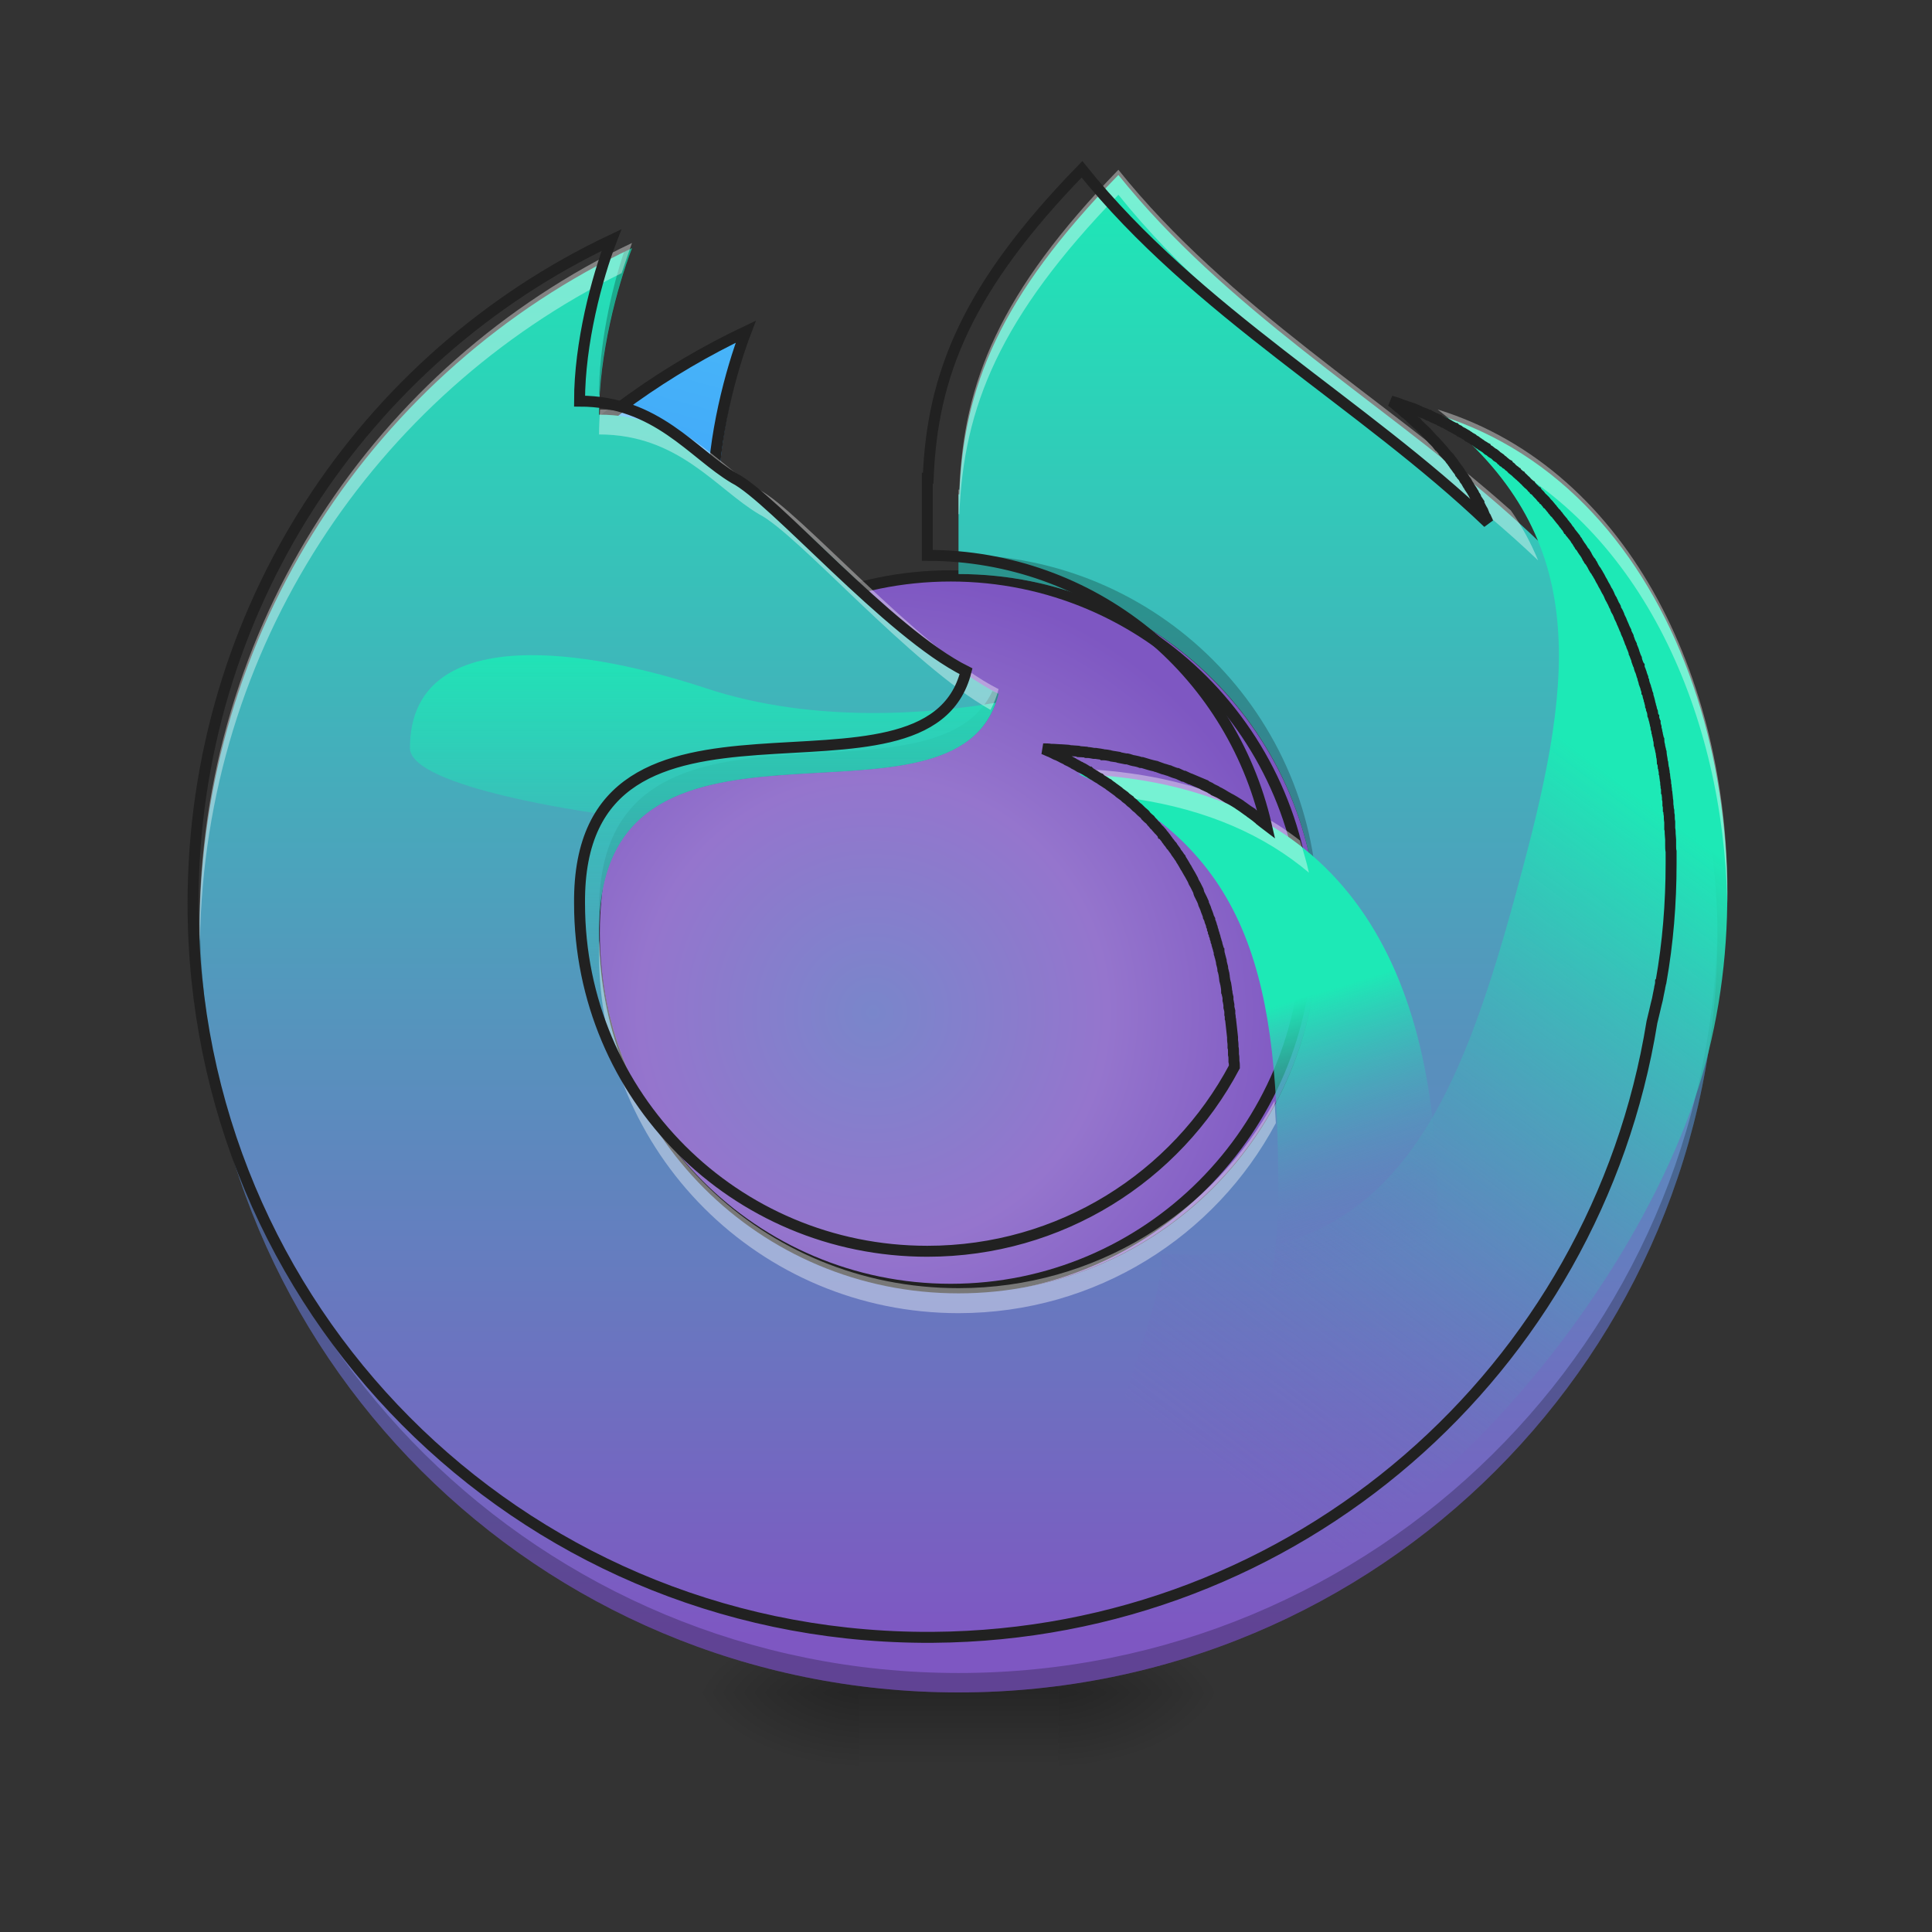 <?xml version="1.0" encoding="UTF-8"?>
<svg xmlns="http://www.w3.org/2000/svg" xmlns:xlink="http://www.w3.org/1999/xlink" width="16px" height="16px" viewBox="0 0 16 16" version="1.1">
<rect x="0" y="0" width="16" height="16" fill="#333333" stroke="none"/>
<defs>
<radialGradient id="radial0" gradientUnits="userSpaceOnUse" cx="450.909" cy="189.579" fx="450.909" fy="189.579" r="21.167" gradientTransform="matrix(0,-0.039,-0.07,-0,21.931,31.798)">
<stop offset="0" style="stop-color:rgb(0%,0%,0%);stop-opacity:0.314;"/>
<stop offset="0.222" style="stop-color:rgb(0%,0%,0%);stop-opacity:0.275;"/>
<stop offset="1" style="stop-color:rgb(0%,0%,0%);stop-opacity:0;"/>
</radialGradient>
<radialGradient id="radial1" gradientUnits="userSpaceOnUse" cx="450.909" cy="189.579" fx="450.909" fy="189.579" r="21.167" gradientTransform="matrix(-0,0.039,0.07,0,-6.054,-3.764)">
<stop offset="0" style="stop-color:rgb(0%,0%,0%);stop-opacity:0.314;"/>
<stop offset="0.222" style="stop-color:rgb(0%,0%,0%);stop-opacity:0.275;"/>
<stop offset="1" style="stop-color:rgb(0%,0%,0%);stop-opacity:0;"/>
</radialGradient>
<radialGradient id="radial2" gradientUnits="userSpaceOnUse" cx="450.909" cy="189.579" fx="450.909" fy="189.579" r="21.167" gradientTransform="matrix(-0,-0.039,0.07,-0,-6.054,31.798)">
<stop offset="0" style="stop-color:rgb(0%,0%,0%);stop-opacity:0.314;"/>
<stop offset="0.222" style="stop-color:rgb(0%,0%,0%);stop-opacity:0.275;"/>
<stop offset="1" style="stop-color:rgb(0%,0%,0%);stop-opacity:0;"/>
</radialGradient>
<radialGradient id="radial3" gradientUnits="userSpaceOnUse" cx="450.909" cy="189.579" fx="450.909" fy="189.579" r="21.167" gradientTransform="matrix(0,0.039,-0.07,0,21.931,-3.764)">
<stop offset="0" style="stop-color:rgb(0%,0%,0%);stop-opacity:0.314;"/>
<stop offset="0.222" style="stop-color:rgb(0%,0%,0%);stop-opacity:0.275;"/>
<stop offset="1" style="stop-color:rgb(0%,0%,0%);stop-opacity:0;"/>
</radialGradient>
<linearGradient id="linear0" gradientUnits="userSpaceOnUse" x1="255.323" y1="233.5" x2="255.323" y2="254.667" gradientTransform="matrix(0.007,0,0,0.031,6.233,6.719)">
<stop offset="0" style="stop-color:rgb(0%,0%,0%);stop-opacity:0.275;"/>
<stop offset="1" style="stop-color:rgb(0%,0%,0%);stop-opacity:0;"/>
</linearGradient>
<radialGradient id="radial4" gradientUnits="userSpaceOnUse" cx="232.833" cy="53.583" fx="232.833" fy="53.583" r="95.25" gradientTransform="matrix(0.038,0,-0,0.038,-1.617,6.347)">
<stop offset="0" style="stop-color:rgb(47.451%,52.549%,79.608%);stop-opacity:1;"/>
<stop offset="0.535" style="stop-color:rgb(58.431%,45.882%,80.392%);stop-opacity:1;"/>
<stop offset="1" style="stop-color:rgb(49.412%,34.118%,76.078%);stop-opacity:1;"/>
</radialGradient>
<linearGradient id="linear1" gradientUnits="userSpaceOnUse" x1="720" y1="1055.117" x2="960" y2="175.118" gradientTransform="matrix(0.008,0,0,0.008,0.992,0.662)">
<stop offset="0" style="stop-color:rgb(16.078%,47.451%,100%);stop-opacity:1;"/>
<stop offset="1" style="stop-color:rgb(30.98%,76.471%,96.863%);stop-opacity:1;"/>
</linearGradient>
<linearGradient id="linear2" gradientUnits="userSpaceOnUse" x1="960" y1="1695.118" x2="960" y2="175.118" gradientTransform="matrix(0.008,0,0,0.008,0,0)">
<stop offset="0" style="stop-color:rgb(49.412%,34.118%,76.078%);stop-opacity:1;"/>
<stop offset="1" style="stop-color:rgb(11.373%,91.373%,71.373%);stop-opacity:1;"/>
</linearGradient>
<linearGradient id="linear3" gradientUnits="userSpaceOnUse" x1="488.597" y1="32.417" x2="455.083" y2="-76.503" gradientTransform="matrix(0.02,0,0,0.02,2.925,9.408)">
<stop offset="0" style="stop-color:rgb(49.412%,34.118%,76.078%);stop-opacity:0;"/>
<stop offset="1" style="stop-color:rgb(11.373%,91.373%,71.373%);stop-opacity:1;"/>
</linearGradient>
<linearGradient id="linear4" gradientUnits="userSpaceOnUse" x1="317.5" y1="170" x2="444.5" y2="0.667" gradientTransform="matrix(0.031,0,0,0.031,0,6.719)">
<stop offset="0" style="stop-color:rgb(49.412%,34.118%,76.078%);stop-opacity:0;"/>
<stop offset="1" style="stop-color:rgb(11.373%,91.373%,71.373%);stop-opacity:1;"/>
</linearGradient>
<linearGradient id="linear5" gradientUnits="userSpaceOnUse" x1="960" y1="1455.118" x2="960" y2="655.118" gradientTransform="matrix(0.008,0,0,0.008,0,0)">
<stop offset="0" style="stop-color:rgb(49.412%,34.118%,76.078%);stop-opacity:0;"/>
<stop offset="1" style="stop-color:rgb(11.373%,91.373%,71.373%);stop-opacity:1;"/>
</linearGradient>
</defs>
<g id="surface1">
<path style=" stroke:none;fill-rule:nonzero;fill:url(#radial0);" d="M 8.766 14.016 L 10.09 14.016 L 10.09 13.355 L 8.766 13.355 Z M 8.766 14.016 "/>
<path style=" stroke:none;fill-rule:nonzero;fill:url(#radial1);" d="M 7.113 14.016 L 5.789 14.016 L 5.789 14.68 L 7.113 14.68 Z M 7.113 14.016 "/>
<path style=" stroke:none;fill-rule:nonzero;fill:url(#radial2);" d="M 7.113 14.016 L 5.789 14.016 L 5.789 13.355 L 7.113 13.355 Z M 7.113 14.016 "/>
<path style=" stroke:none;fill-rule:nonzero;fill:url(#radial3);" d="M 8.766 14.016 L 10.09 14.016 L 10.09 14.68 L 8.766 14.68 Z M 8.766 14.016 "/>
<path style=" stroke:none;fill-rule:nonzero;fill:url(#linear0);" d="M 7.113 13.852 L 8.766 13.852 L 8.766 14.68 L 7.113 14.68 Z M 7.113 13.852 "/>
<path style=" stroke:none;fill-rule:nonzero;fill:url(#radial4);" d="M 7.938 4.754 C 9.582 4.754 10.914 6.09 10.914 7.734 C 10.914 9.375 9.582 10.711 7.938 10.711 C 6.293 10.711 4.961 9.375 4.961 7.734 C 4.961 6.09 6.293 4.754 7.938 4.754 Z M 7.938 4.754 "/>
<path style=" stroke:none;fill-rule:nonzero;fill:url(#linear1);" d="M 6.227 2.715 C 4.902 3.344 3.832 4.426 3.219 5.762 C 4.387 5.195 5.484 4.988 6.285 4.59 C 6.148 4.535 5.953 4.426 5.953 4.094 C 5.953 3.598 6.102 3.043 6.227 2.715 Z M 6.227 2.715 "/>
<path style="fill:none;stroke-width:3;stroke-linecap:round;stroke-linejoin:miter;stroke:rgb(12.941%,12.941%,12.941%);stroke-opacity:1;stroke-miterlimit:4;" d="M 199.231 -128.133 C 156.86 -108.01 122.613 -73.389 102.99 -30.643 C 140.362 -48.766 143.736 -50.141 169.359 -62.89 C 164.984 -64.639 196.356 -84.013 190.482 -84.013 C 190.482 -99.886 195.231 -117.634 199.231 -128.133 Z M 199.231 -128.133 " transform="matrix(0.031,0,0,0.031,0,6.719)"/>
<path style="fill:none;stroke-width:3;stroke-linecap:round;stroke-linejoin:miter;stroke:rgb(12.941%,12.941%,12.941%);stroke-opacity:1;stroke-miterlimit:4;" d="M 253.976 -62.89 C 306.596 -62.89 349.217 -20.144 349.217 32.476 C 349.217 84.971 306.596 127.717 253.976 127.717 C 201.356 127.717 158.735 84.971 158.735 32.476 C 158.735 -20.144 201.356 -62.89 253.976 -62.89 Z M 253.976 -62.89 " transform="matrix(0.031,0,0,0.031,0,6.719)"/>
<path style=" stroke:none;fill-rule:nonzero;fill:url(#linear2);" d="M 9.262 1.449 C 8.277 2.461 7.98 3.203 7.945 4.094 C 7.945 4.094 7.941 4.094 7.938 4.094 L 7.938 4.754 C 9.586 4.754 10.914 6.082 10.914 7.734 C 10.914 9.383 9.586 10.711 7.938 10.711 C 6.289 10.711 4.961 9.383 4.961 7.734 C 4.941 5.547 7.938 7.07 8.27 5.746 C 7.609 5.418 6.613 4.258 6.285 4.094 C 5.93 3.883 5.621 3.434 4.961 3.434 C 4.961 2.938 5.109 2.379 5.234 2.055 C 3.113 3.059 1.652 5.219 1.652 7.734 C 1.652 11.215 4.457 14.016 7.938 14.016 C 11.418 14.016 14.223 11.215 14.223 7.734 C 14.223 4.426 11.027 3.648 9.262 1.449 Z M 9.262 1.449 "/>
<path style=" stroke:none;fill-rule:nonzero;fill:rgb(0%,0%,0%);fill-opacity:0.235;" d="M 5.234 2.055 C 5.211 2.062 5.191 2.074 5.168 2.086 C 5.059 2.414 4.961 2.863 4.961 3.27 C 4.965 3.27 4.965 3.27 4.965 3.27 C 4.992 2.82 5.121 2.344 5.234 2.055 Z M 7.938 4.594 L 7.938 4.754 C 9.559 4.754 10.871 6.039 10.914 7.652 C 10.914 7.625 10.914 7.598 10.914 7.57 C 10.914 5.922 9.586 4.594 7.938 4.594 Z M 8.219 5.723 C 7.715 6.797 4.941 5.469 4.961 7.57 C 4.961 7.594 4.961 7.621 4.961 7.645 C 5.023 5.59 7.941 7.055 8.27 5.746 C 8.254 5.738 8.238 5.73 8.219 5.723 Z M 1.656 7.652 C 1.652 7.68 1.652 7.707 1.652 7.734 C 1.652 11.215 4.457 14.016 7.938 14.016 C 11.418 14.016 14.223 11.215 14.223 7.734 C 14.223 7.707 14.223 7.68 14.223 7.656 C 14.176 11.098 11.391 13.855 7.938 13.855 C 4.484 13.855 1.699 11.094 1.656 7.652 Z M 1.656 7.652 "/>
<path style=" stroke:none;fill-rule:nonzero;fill:url(#linear3);" d="M 8.93 6.41 C 10.395 7.047 10.586 8.176 10.586 9.879 C 10.586 11.914 9.129 13.598 7.199 13.949 C 7.438 13.992 7.688 14.016 7.938 14.016 C 10.137 14.016 11.906 12.246 11.906 10.047 C 11.906 7.902 11.055 6.496 8.93 6.41 Z M 8.93 6.41 "/>
<path style=" stroke:none;fill-rule:nonzero;fill:url(#linear4);" d="M 11.906 3.434 C 13.156 4.426 13.047 5.566 12.605 7.211 C 12.082 9.176 11.547 10.539 9.594 10.379 C 9.812 10.484 8.605 13.266 8.848 13.332 C 10.973 13.898 13.559 10.93 14.125 8.805 C 14.684 6.734 13.938 4.062 11.906 3.434 Z M 11.906 3.434 "/>
<path style=" stroke:none;fill-rule:nonzero;fill:url(#linear5);" d="M 4.387 5.426 C 3.832 5.43 3.395 5.625 3.395 6.195 C 3.395 6.527 4.961 6.738 4.961 6.738 C 4.688 7.562 4.867 8.16 5.125 8.715 C 5.02 8.406 4.961 8.078 4.961 7.734 C 4.941 5.59 7.828 7.016 8.246 5.82 C 7.734 5.906 6.75 6 5.844 5.699 C 5.395 5.551 4.852 5.422 4.387 5.426 Z M 4.387 5.426 "/>
<path style=" stroke:none;fill-rule:nonzero;fill:rgb(100%,100%,100%);fill-opacity:0.392;" d="M 9.262 1.406 C 8.277 2.422 7.98 3.164 7.945 4.055 C 7.945 4.055 7.941 4.055 7.938 4.055 L 7.938 4.258 C 7.941 4.258 7.945 4.258 7.945 4.258 C 7.98 3.371 8.277 2.629 9.262 1.613 C 10.242 2.836 11.668 3.621 12.738 4.641 C 12.68 4.5 12.605 4.359 12.512 4.227 C 11.473 3.301 10.176 2.547 9.262 1.406 Z M 5.234 2.012 C 3.113 3.02 1.652 5.18 1.652 7.691 C 1.652 7.727 1.652 7.758 1.656 7.793 C 1.695 5.359 3.105 3.27 5.148 2.262 C 5.18 2.168 5.207 2.086 5.234 2.012 Z M 11.906 3.391 C 12.055 3.508 12.184 3.629 12.297 3.75 C 13.602 4.379 14.273 5.93 14.305 7.484 C 14.336 5.715 13.535 3.898 11.906 3.391 Z M 4.969 3.391 C 4.965 3.461 4.961 3.531 4.961 3.598 C 5.621 3.598 5.93 4.047 6.285 4.258 C 6.605 4.418 7.543 5.508 8.203 5.879 C 8.23 5.828 8.254 5.77 8.27 5.707 C 7.609 5.375 6.613 4.219 6.285 4.055 C 5.93 3.84 5.625 3.395 4.969 3.391 Z M 8.93 6.367 C 9.105 6.445 9.266 6.527 9.406 6.617 C 9.996 6.707 10.469 6.914 10.84 7.227 C 10.82 7.137 10.793 7.047 10.766 6.961 C 10.309 6.605 9.703 6.398 8.93 6.367 Z M 4.965 7.789 C 4.961 7.824 4.961 7.859 4.961 7.898 C 4.961 9.547 6.289 10.875 7.938 10.875 C 9.078 10.875 10.066 10.238 10.566 9.301 C 10.562 9.238 10.559 9.176 10.555 9.117 C 10.051 10.043 9.07 10.668 7.938 10.668 C 6.32 10.668 5.016 9.395 4.965 7.789 Z M 4.965 7.789 "/>
<path style="fill:none;stroke-width:11.339;stroke-linecap:round;stroke-linejoin:miter;stroke:rgb(12.941%,12.941%,12.941%);stroke-opacity:1;stroke-miterlimit:4;" d="M 1120.051 175.259 C 1001.007 297.609 965.105 387.365 960.853 495.071 C 960.853 495.071 960.381 495.071 959.908 495.071 L 959.908 574.906 C 1131.388 574.906 1274.052 693.95 1310.899 854.092 C 1309.009 852.675 1307.592 851.257 1305.702 849.84 C 1305.702 849.368 1305.23 849.368 1305.23 849.368 C 1301.923 846.533 1298.144 843.699 1294.837 841.337 C 1294.365 841.337 1294.365 840.865 1294.365 840.865 C 1290.585 838.503 1287.279 835.668 1283.5 833.306 C 1283.027 833.306 1283.027 833.306 1283.027 832.834 C 1279.248 830.472 1275.469 828.11 1271.69 826.22 C 1271.217 825.748 1271.217 825.748 1270.745 825.748 C 1266.966 823.386 1263.187 821.024 1258.935 819.134 C 1258.935 818.662 1258.463 818.662 1258.463 818.662 C 1256.573 817.717 1254.211 816.772 1252.321 815.355 C 1250.432 814.41 1248.07 813.466 1246.18 812.521 C 1246.18 812.521 1245.708 812.521 1245.708 812.048 C 1243.346 811.104 1241.456 810.159 1239.094 809.214 C 1236.732 808.269 1234.843 807.325 1232.481 806.38 C 1232.481 806.38 1232.481 806.38 1232.008 806.38 C 1230.119 805.435 1227.757 804.49 1225.867 803.545 C 1225.395 803.545 1225.395 803.545 1224.922 803.545 C 1223.033 802.601 1220.671 801.656 1218.781 800.711 C 1218.781 800.711 1218.309 800.711 1218.309 800.711 C 1216.419 800.239 1214.057 799.294 1211.695 798.349 C 1211.695 798.349 1211.223 798.349 1210.751 797.877 C 1208.389 797.404 1206.499 796.459 1204.137 795.987 C 1201.775 795.042 1199.885 794.57 1197.524 793.625 C 1197.051 793.625 1196.579 793.625 1196.106 793.153 C 1191.382 792.208 1187.131 790.791 1182.407 789.373 C 1181.934 789.373 1181.462 789.373 1180.99 789.373 C 1178.628 788.429 1176.266 787.956 1173.904 787.484 C 1173.904 787.484 1173.431 787.484 1173.431 787.484 C 1171.069 787.011 1169.18 786.067 1166.818 785.594 C 1166.345 785.594 1165.873 785.594 1165.401 785.594 C 1163.039 785.122 1160.677 784.65 1158.315 784.177 C 1157.842 784.177 1157.37 783.705 1157.37 783.705 C 1155.008 783.232 1153.118 783.232 1150.756 782.76 C 1150.284 782.76 1149.812 782.288 1149.339 782.288 C 1146.977 781.815 1144.615 781.343 1141.781 781.343 C 1141.308 780.87 1140.836 780.87 1140.364 780.87 C 1138.474 780.398 1136.584 780.398 1134.222 779.926 C 1133.75 779.926 1133.278 779.926 1132.333 779.926 C 1129.971 779.453 1127.609 778.981 1125.247 778.981 C 1124.775 778.508 1124.302 778.508 1123.357 778.508 C 1121.468 778.508 1119.106 778.036 1117.216 778.036 C 1116.744 777.564 1115.799 777.564 1115.327 777.564 C 1112.965 777.564 1110.603 777.091 1107.768 777.091 C 1107.296 777.091 1106.823 776.619 1105.879 776.619 C 1103.517 776.619 1101.155 776.146 1098.793 776.146 C 1098.793 776.146 1098.32 776.146 1097.848 776.146 C 1095.486 776.146 1092.652 775.674 1090.29 775.674 C 1089.345 775.674 1088.872 775.674 1087.928 775.674 C 1085.566 775.202 1082.731 775.202 1079.897 775.202 C 1082.731 776.146 1085.093 777.564 1087.928 778.508 C 1088.4 778.981 1088.872 778.981 1089.817 779.453 C 1091.707 780.398 1093.124 781.343 1095.014 781.815 C 1095.958 782.288 1096.903 782.76 1097.848 783.232 C 1099.265 784.177 1100.682 784.65 1102.572 785.594 C 1103.517 786.067 1104.462 786.539 1104.934 787.011 C 1106.823 787.956 1108.241 788.429 1109.658 789.373 C 1110.603 789.846 1111.547 790.318 1112.02 790.791 C 1113.909 791.735 1115.799 792.68 1117.216 793.625 C 1117.689 793.625 1118.633 794.097 1119.106 794.57 C 1121.468 795.515 1123.357 796.932 1125.719 798.349 C 1126.192 798.349 1126.664 798.821 1127.137 798.821 C 1128.554 800.239 1130.443 801.183 1131.86 802.128 C 1132.805 802.601 1133.75 803.073 1134.222 803.545 C 1135.64 804.49 1137.057 805.435 1138.474 805.907 C 1138.946 806.38 1139.891 807.325 1140.836 807.797 C 1141.781 808.269 1143.198 809.214 1144.615 810.159 C 1145.088 810.631 1146.032 811.104 1146.977 811.576 C 1147.922 812.521 1149.339 813.466 1150.756 814.41 C 1151.229 814.883 1152.173 815.355 1152.646 815.828 C 1154.535 817.245 1155.953 818.19 1157.842 819.607 C 1157.842 819.607 1158.315 820.079 1158.315 820.079 C 1158.315 820.079 1158.315 820.079 1158.787 820.552 C 1160.204 821.496 1162.094 822.914 1163.983 824.331 C 1164.456 824.803 1164.928 825.276 1165.401 825.748 C 1166.818 826.693 1167.763 827.638 1169.18 828.582 C 1169.652 829.527 1170.597 830 1171.069 830.472 C 1172.487 831.417 1173.431 832.362 1174.376 833.306 C 1174.848 833.779 1175.793 834.723 1176.266 835.196 C 1177.683 836.141 1178.628 837.085 1179.572 838.03 C 1180.045 838.503 1180.517 838.975 1181.462 839.92 C 1182.407 840.865 1183.824 841.809 1184.769 842.754 C 1185.241 843.227 1185.714 843.699 1186.186 844.644 C 1187.603 846.061 1189.02 847.478 1190.91 848.895 C 1191.382 849.368 1191.382 849.84 1191.855 850.313 C 1193.272 851.73 1194.217 852.675 1195.162 854.092 C 1195.634 854.564 1196.579 855.037 1197.051 855.981 C 1197.996 856.926 1198.468 857.871 1199.413 858.816 C 1200.358 859.288 1200.83 860.233 1201.303 860.705 C 1202.247 861.65 1203.192 862.595 1203.665 864.012 C 1204.609 864.484 1205.082 864.957 1205.554 865.902 C 1206.499 866.846 1206.971 867.791 1207.916 869.208 C 1208.389 869.681 1208.861 870.153 1209.333 871.098 C 1210.278 872.043 1211.223 873.46 1212.168 874.877 C 1213.113 875.35 1213.585 876.294 1214.057 877.239 C 1215.002 878.656 1215.947 879.601 1216.892 881.018 C 1217.364 881.963 1217.837 882.908 1218.309 883.38 C 1219.254 884.325 1219.726 885.27 1220.671 886.687 C 1221.143 887.159 1221.616 888.104 1222.088 888.577 C 1222.56 889.994 1223.505 890.939 1223.978 891.883 C 1224.45 892.828 1224.922 893.301 1225.395 894.245 C 1225.867 895.19 1226.812 896.607 1227.284 897.552 C 1227.757 898.025 1228.229 898.969 1228.702 899.914 C 1229.174 900.859 1230.119 902.276 1230.591 903.221 C 1231.064 904.166 1231.536 904.638 1232.008 905.583 C 1232.953 907.472 1233.898 908.89 1234.843 910.779 C 1235.315 911.724 1235.315 912.196 1235.788 913.141 C 1236.26 914.086 1237.205 915.503 1237.677 916.448 C 1238.15 917.393 1238.622 918.338 1239.094 919.282 C 1239.567 920.227 1240.039 921.172 1240.512 922.117 C 1240.984 923.534 1240.984 924.479 1241.456 925.423 C 1241.929 926.368 1242.401 927.313 1242.874 928.258 C 1243.346 929.203 1243.818 930.147 1244.291 931.092 C 1244.763 932.037 1245.235 933.454 1245.708 934.399 C 1245.708 935.344 1246.18 936.289 1246.653 937.233 C 1247.125 938.178 1247.597 939.595 1248.07 940.54 C 1248.542 942.43 1249.487 944.319 1249.959 945.737 C 1250.432 947.154 1250.904 948.098 1250.904 949.043 C 1251.377 949.988 1251.849 950.933 1252.321 951.878 C 1252.321 953.295 1252.794 954.24 1253.266 955.184 C 1253.739 956.602 1254.211 957.546 1254.211 958.491 C 1254.683 959.436 1255.156 960.381 1255.156 961.798 C 1255.628 962.743 1256.101 963.688 1256.101 965.105 C 1256.573 966.05 1257.045 966.994 1257.045 967.939 C 1257.518 968.884 1257.99 970.301 1257.99 971.246 C 1258.463 972.663 1258.935 973.608 1258.935 974.553 C 1259.407 975.497 1259.88 976.915 1259.88 977.859 C 1260.352 979.277 1260.825 981.166 1261.297 982.583 C 1261.297 983.056 1261.297 983.528 1261.769 984.001 C 1261.769 984.945 1262.242 986.363 1262.242 987.307 C 1262.714 988.252 1262.714 989.669 1263.187 990.614 C 1263.659 992.031 1263.659 992.976 1264.131 994.393 C 1264.131 995.338 1264.604 996.283 1264.604 997.228 C 1265.076 998.645 1265.076 999.59 1265.549 1001.007 C 1265.549 1001.952 1266.021 1003.369 1266.021 1004.314 C 1266.493 1005.258 1266.493 1006.676 1266.966 1008.093 C 1266.966 1009.038 1267.438 1009.982 1267.438 1011.4 C 1267.438 1012.344 1267.91 1013.762 1267.91 1014.706 C 1268.383 1016.123 1268.383 1017.541 1268.855 1018.485 C 1269.328 1021.32 1269.8 1023.682 1269.8 1026.044 C 1270.272 1026.516 1270.272 1027.461 1270.272 1028.406 C 1270.745 1029.823 1270.745 1031.24 1271.217 1032.657 C 1271.217 1033.602 1271.217 1034.547 1271.217 1035.492 C 1271.69 1036.909 1271.69 1038.326 1272.162 1040.216 C 1272.162 1040.688 1272.162 1041.633 1272.162 1042.578 C 1272.634 1043.995 1272.634 1045.412 1273.107 1046.829 C 1273.107 1048.246 1273.107 1049.191 1273.107 1050.136 C 1273.579 1051.553 1273.579 1052.97 1273.579 1054.388 C 1274.052 1055.332 1274.052 1056.277 1274.052 1056.75 C 1274.524 1062.418 1275.469 1068.087 1275.941 1073.756 C 1275.941 1074.701 1275.941 1075.645 1275.941 1076.118 C 1275.941 1078.007 1276.414 1079.425 1276.414 1081.314 C 1276.414 1082.259 1276.414 1083.204 1276.414 1084.148 C 1276.886 1085.566 1276.886 1086.983 1276.886 1088.872 C 1276.886 1089.817 1276.886 1090.762 1276.886 1091.707 C 1277.358 1093.596 1277.358 1095.014 1277.358 1096.903 C 1277.358 1097.376 1277.358 1097.848 1277.358 1098.793 C 1277.831 1100.682 1277.831 1102.572 1277.831 1104.462 C 1217.364 1218.309 1097.848 1295.309 959.908 1295.309 C 760.557 1295.309 599.943 1134.695 599.943 935.344 C 597.581 670.802 959.908 855.037 1000.062 694.894 C 920.227 655.213 799.766 514.911 760.085 495.071 C 717.097 469.561 679.778 415.236 599.943 415.236 C 599.943 355.242 617.894 287.689 633.01 248.48 C 376.499 369.886 199.823 631.121 199.823 935.344 C 199.823 1354.359 535.697 1691.65 954.24 1694.956 C 956.129 1694.956 958.019 1694.956 959.908 1694.956 C 962.27 1694.956 964.16 1694.956 966.05 1694.956 C 1342.549 1692.122 1651.968 1418.132 1710.073 1058.167 C 1711.018 1053.915 1711.963 1050.136 1712.907 1046.357 C 1713.38 1044.467 1713.852 1042.105 1714.325 1040.216 C 1714.797 1038.326 1715.269 1036.437 1715.742 1034.547 C 1716.687 1030.295 1717.159 1026.516 1718.104 1022.737 C 1718.104 1022.265 1718.104 1022.265 1718.104 1022.265 C 1718.576 1020.375 1719.049 1018.485 1719.049 1016.596 C 1719.049 1016.596 1719.521 1016.123 1719.521 1016.123 C 1726.607 975.97 1729.914 935.344 1729.914 893.773 C 1729.914 891.883 1729.914 889.994 1729.914 887.632 C 1729.914 885.742 1729.914 883.38 1729.914 881.491 C 1729.441 879.601 1729.441 877.239 1729.441 875.35 C 1729.441 873.46 1729.441 871.098 1729.441 869.208 C 1729.441 867.319 1728.969 864.957 1728.969 863.067 C 1728.969 861.178 1728.969 859.288 1728.496 857.871 C 1728.496 857.398 1728.496 856.926 1728.496 856.454 C 1728.496 854.564 1728.496 852.675 1728.496 850.785 C 1728.024 848.423 1728.024 846.533 1728.024 844.644 C 1728.024 844.644 1728.024 844.644 1728.024 844.171 C 1727.552 842.282 1727.552 840.865 1727.552 838.975 C 1727.552 838.503 1727.552 838.503 1727.079 838.03 C 1727.079 836.613 1727.079 834.723 1726.607 833.306 C 1726.607 832.834 1726.607 832.362 1726.607 831.889 C 1726.607 830 1726.607 828.582 1726.134 827.165 C 1726.134 826.693 1726.134 826.22 1726.134 825.748 C 1726.134 824.331 1725.662 822.914 1725.662 821.496 C 1725.662 820.552 1725.662 820.079 1725.19 819.607 C 1725.19 817.717 1725.19 816.3 1724.717 814.883 C 1724.717 814.41 1724.717 813.938 1724.717 813.466 C 1724.245 812.048 1724.245 810.631 1724.245 809.214 C 1724.245 808.269 1723.772 807.797 1723.772 806.852 C 1723.772 805.907 1723.3 804.49 1723.3 803.073 C 1723.3 802.128 1723.3 801.656 1722.828 800.711 C 1722.828 799.766 1722.828 798.349 1722.355 796.932 C 1722.355 795.987 1722.355 795.515 1721.883 794.57 C 1721.883 793.625 1721.411 792.208 1721.411 790.791 C 1721.411 789.846 1721.411 789.373 1720.938 788.901 C 1720.938 787.484 1720.466 786.067 1720.466 784.65 C 1720.466 784.177 1719.993 783.232 1719.993 782.288 C 1719.993 781.343 1719.521 779.926 1719.521 778.508 C 1719.049 777.564 1719.049 777.091 1719.049 776.619 C 1718.576 775.202 1718.576 773.784 1718.104 772.367 C 1718.104 771.895 1718.104 770.95 1717.631 770.478 C 1717.631 769.06 1717.159 767.643 1717.159 766.226 C 1716.687 765.754 1716.687 765.281 1716.687 764.336 C 1716.214 762.919 1716.214 761.502 1715.742 760.085 C 1715.742 759.613 1715.742 759.14 1715.269 758.195 C 1715.269 756.778 1714.797 755.361 1714.325 753.944 C 1714.325 753.471 1714.325 752.999 1714.325 752.527 C 1713.852 751.109 1713.38 749.692 1713.38 748.275 C 1712.907 747.803 1712.907 746.858 1712.907 746.385 C 1712.435 744.968 1711.963 744.023 1711.963 742.606 C 1711.49 742.134 1711.49 741.189 1711.018 740.244 C 1711.018 738.827 1710.545 737.882 1710.545 736.938 C 1710.073 735.993 1710.073 735.048 1709.601 734.103 C 1709.601 733.158 1709.128 731.741 1708.656 730.796 C 1708.656 729.852 1708.656 729.379 1708.183 728.434 C 1707.711 727.017 1707.711 725.6 1707.239 724.655 C 1707.239 723.71 1706.766 723.238 1706.766 722.766 C 1706.294 721.348 1705.821 719.931 1705.821 718.986 C 1705.349 718.042 1705.349 717.097 1704.877 716.625 C 1704.877 715.207 1704.404 714.263 1703.932 712.845 C 1703.932 712.373 1703.459 711.428 1703.459 710.956 C 1702.987 709.539 1702.515 708.594 1702.042 707.177 C 1702.042 706.232 1701.57 705.759 1701.57 704.815 C 1701.097 703.87 1700.625 702.453 1700.625 701.508 C 1700.153 700.563 1700.153 699.618 1699.68 699.146 C 1699.208 697.729 1699.208 696.784 1698.736 695.839 C 1698.263 694.894 1698.263 693.95 1697.791 693.477 C 1697.318 692.06 1696.846 691.115 1696.846 689.698 C 1696.374 689.226 1696.374 688.281 1695.901 687.808 C 1695.429 686.391 1694.956 685.446 1694.484 684.029 C 1694.484 683.084 1694.012 682.612 1694.012 681.667 C 1693.539 680.722 1693.067 679.778 1692.594 678.36 C 1692.594 677.888 1692.122 676.943 1691.65 675.998 C 1691.65 675.054 1691.177 674.109 1690.705 672.692 C 1690.232 671.747 1690.232 671.275 1689.76 670.33 C 1689.288 669.385 1688.815 668.44 1688.815 667.495 C 1688.343 666.551 1687.87 665.606 1687.398 664.661 C 1686.926 663.716 1686.926 662.771 1686.453 661.827 C 1685.981 660.882 1685.508 659.937 1685.508 658.992 C 1685.036 658.047 1684.564 657.103 1684.091 656.158 C 1683.619 655.213 1683.146 654.268 1683.146 653.323 C 1682.674 652.379 1682.202 651.434 1681.729 650.489 C 1681.257 649.544 1681.257 649.072 1680.784 648.127 C 1680.312 647.182 1679.84 645.765 1679.367 644.82 C 1678.895 644.348 1678.895 643.403 1678.422 642.458 C 1677.95 641.514 1677.478 640.569 1677.005 639.624 C 1676.533 638.679 1676.061 637.734 1676.061 637.262 C 1675.588 636.317 1675.116 634.9 1674.643 633.955 C 1674.171 633.01 1673.699 632.538 1673.226 631.593 C 1672.754 630.648 1672.281 629.704 1672.281 628.759 C 1671.809 627.814 1671.337 626.869 1670.864 626.397 C 1670.392 625.452 1669.919 624.035 1669.447 623.09 C 1668.975 622.618 1668.502 621.673 1668.502 621.201 C 1667.557 619.783 1667.085 618.839 1666.613 617.894 C 1666.14 616.949 1666.14 616.477 1665.668 615.532 C 1665.195 614.587 1664.723 613.642 1664.251 612.697 C 1663.778 612.225 1663.306 611.28 1662.833 610.335 C 1662.361 609.391 1661.889 608.446 1661.416 607.501 C 1660.944 606.556 1660.471 606.084 1659.999 605.139 C 1659.527 604.194 1659.054 603.25 1658.582 602.305 C 1658.109 601.36 1657.637 600.888 1657.165 599.943 C 1656.692 598.998 1656.22 598.053 1655.747 597.108 C 1655.275 596.164 1654.803 595.691 1654.33 594.746 C 1653.858 593.802 1653.386 592.857 1652.913 592.384 C 1652.441 591.44 1651.968 590.495 1651.024 589.55 C 1650.551 588.605 1650.079 588.133 1649.606 587.188 C 1649.134 586.243 1648.662 585.298 1648.189 584.354 C 1647.717 583.881 1647.244 582.936 1646.772 581.992 C 1646.3 581.519 1645.827 580.575 1644.882 579.63 C 1644.41 578.685 1643.938 577.74 1643.465 577.268 C 1642.993 576.323 1642.52 575.378 1642.048 574.433 C 1641.576 573.961 1641.103 573.016 1640.631 572.071 C 1640.158 571.599 1639.214 570.654 1638.741 569.709 C 1638.269 568.765 1637.796 568.292 1637.324 567.347 C 1636.852 566.403 1635.907 565.458 1635.434 564.985 C 1634.962 564.041 1634.49 563.096 1634.017 562.623 C 1633.545 561.679 1633.072 561.206 1632.6 560.261 C 1631.655 559.317 1631.183 558.372 1630.711 557.427 C 1630.238 556.955 1629.766 556.01 1629.293 555.538 C 1628.349 554.593 1627.876 553.648 1627.404 553.176 C 1626.459 552.231 1625.987 551.286 1625.514 550.814 C 1625.042 549.869 1624.569 548.924 1623.625 548.452 C 1623.152 547.507 1622.68 547.034 1622.207 546.09 C 1621.735 545.145 1620.79 544.672 1620.318 543.728 C 1619.845 542.783 1618.901 542.31 1618.428 541.366 C 1617.956 540.421 1617.483 539.948 1617.011 539.476 C 1616.066 538.531 1615.594 537.586 1614.649 536.642 C 1614.177 536.169 1613.704 535.225 1613.232 534.752 C 1612.759 533.807 1611.815 533.335 1611.342 532.39 C 1610.87 531.445 1609.925 530.973 1609.453 530.501 C 1608.98 529.556 1608.036 528.611 1607.563 528.139 C 1607.091 527.194 1606.618 526.721 1605.674 525.777 C 1605.201 525.304 1604.729 524.359 1603.784 523.415 C 1603.312 522.942 1602.839 521.997 1601.894 521.525 C 1601.422 520.58 1600.477 520.108 1600.005 519.163 C 1599.532 518.691 1599.06 517.746 1598.115 517.273 C 1597.643 516.329 1596.698 515.856 1595.753 514.911 C 1595.281 514.439 1594.808 513.494 1594.336 513.022 C 1593.864 512.55 1592.919 511.605 1591.974 510.66 C 1591.502 510.188 1591.029 509.715 1590.557 508.77 C 1589.612 508.298 1589.14 507.353 1588.195 506.881 C 1587.722 505.936 1586.778 505.464 1586.305 504.991 C 1585.833 504.046 1584.888 503.574 1584.416 502.629 C 1583.471 502.157 1582.999 501.212 1582.054 500.74 C 1581.581 500.267 1580.637 499.322 1580.164 498.85 C 1579.692 497.905 1578.747 497.433 1578.275 496.96 C 1577.33 496.016 1576.857 495.543 1575.913 494.598 C 1575.44 494.126 1574.495 493.654 1574.023 492.709 C 1573.078 492.236 1572.606 491.764 1571.661 490.819 C 1571.189 490.347 1570.244 489.875 1569.771 488.93 C 1568.827 488.457 1568.354 487.513 1567.409 487.04 C 1566.937 486.568 1565.992 486.095 1565.52 485.623 C 1564.575 484.678 1564.103 483.733 1563.158 483.261 C 1562.213 482.789 1561.741 482.316 1561.268 481.371 C 1560.324 480.899 1559.851 480.427 1558.906 479.954 C 1557.962 479.009 1557.489 478.537 1556.544 478.065 C 1556.072 477.12 1555.127 476.647 1554.182 476.175 C 1553.71 475.703 1553.238 474.758 1552.293 474.285 C 1551.348 473.813 1550.403 472.868 1549.458 472.396 C 1548.986 471.923 1548.514 471.451 1548.041 470.979 C 1547.096 470.034 1546.152 469.561 1545.207 469.089 C 1544.262 468.617 1543.79 468.144 1543.317 467.672 C 1542.372 466.727 1541.428 466.255 1540.483 465.782 C 1540.01 465.31 1539.066 464.838 1538.593 463.893 C 1537.649 463.42 1536.704 462.948 1536.231 462.476 C 1535.287 462.003 1534.814 461.531 1533.869 461.058 C 1532.925 460.114 1531.98 459.641 1531.035 459.169 C 1530.563 458.696 1530.09 458.224 1529.145 457.752 C 1528.201 456.807 1527.256 456.334 1526.311 455.862 C 1525.366 455.39 1524.894 454.917 1524.421 454.445 C 1523.477 453.972 1522.059 453.028 1521.115 452.555 C 1520.642 452.083 1520.17 451.61 1519.697 451.61 C 1518.753 450.666 1517.808 450.193 1516.863 449.721 C 1515.918 449.248 1515.446 448.776 1514.501 448.304 C 1513.556 447.831 1512.612 447.359 1511.667 446.886 C 1511.194 446.414 1510.25 445.942 1509.777 445.469 C 1508.832 444.997 1507.415 444.525 1506.47 443.58 C 1505.998 443.58 1505.053 443.107 1504.581 442.635 C 1503.636 442.163 1502.691 441.69 1501.746 441.218 C 1500.802 440.745 1500.329 440.273 1499.384 439.801 C 1498.44 439.328 1497.495 438.856 1496.078 437.911 C 1495.605 437.911 1495.133 437.439 1494.66 437.439 C 1493.243 436.494 1492.299 436.021 1490.881 435.549 C 1490.409 435.077 1489.937 435.077 1489.464 434.604 C 1488.047 434.132 1487.102 433.659 1486.157 433.187 C 1485.213 432.715 1484.74 432.715 1483.795 432.242 C 1482.851 431.77 1481.433 430.825 1480.016 430.353 C 1479.544 430.353 1479.071 429.88 1479.071 429.88 C 1478.599 429.88 1478.599 429.88 1478.599 429.88 C 1477.654 429.408 1476.237 428.463 1474.82 427.991 C 1474.347 427.991 1473.875 427.518 1473.403 427.518 C 1471.985 427.046 1471.041 426.573 1469.624 426.101 C 1469.151 425.629 1468.679 425.156 1467.734 425.156 C 1466.317 424.211 1464.427 423.739 1462.538 422.794 C 1460.648 422.322 1458.758 421.377 1456.869 420.905 C 1454.979 420.432 1453.09 419.488 1451.2 419.015 C 1449.783 418.543 1447.893 417.598 1446.476 417.126 C 1446.004 417.126 1446.004 417.126 1445.531 417.126 C 1443.642 416.181 1441.752 415.708 1439.863 415.236 C 1442.225 416.653 1444.114 418.543 1446.476 420.432 C 1446.949 420.432 1446.949 420.905 1447.421 421.377 C 1449.783 422.794 1451.672 424.684 1453.562 426.573 C 1453.562 426.573 1454.034 426.573 1454.034 426.573 C 1455.924 428.463 1457.814 429.88 1459.231 431.297 C 1459.703 431.77 1460.176 432.242 1460.648 432.715 C 1462.538 434.604 1464.427 436.021 1466.317 437.911 C 1466.317 437.911 1466.789 437.911 1466.789 437.911 C 1468.206 439.801 1470.096 441.218 1471.985 443.107 C 1471.985 443.58 1472.458 443.58 1472.93 444.052 C 1474.82 445.942 1476.709 447.359 1478.127 449.248 C 1478.127 449.248 1478.599 449.721 1478.599 449.721 C 1480.016 451.138 1481.433 453.028 1482.851 454.445 C 1483.323 454.917 1483.795 455.39 1484.268 455.862 C 1486.157 457.752 1487.575 459.169 1488.992 461.058 C 1489.464 461.058 1489.464 461.531 1489.937 462.003 C 1491.354 463.42 1492.299 464.838 1493.716 466.255 C 1494.188 466.727 1494.66 467.2 1494.66 467.672 C 1496.078 469.089 1497.495 470.979 1498.912 472.396 C 1499.384 472.868 1499.857 473.341 1500.329 473.813 C 1501.274 475.23 1502.219 476.647 1503.164 477.592 C 1503.636 478.537 1504.108 479.009 1504.581 479.482 C 1505.526 481.371 1506.943 482.789 1507.888 484.206 C 1508.36 485.151 1508.832 485.623 1509.305 486.095 C 1510.25 487.513 1511.194 488.457 1511.667 489.875 C 1512.139 490.347 1512.612 490.819 1513.084 491.764 C 1514.501 493.181 1515.446 494.598 1516.391 496.488 C 1516.863 496.96 1517.335 497.905 1517.808 498.378 C 1518.28 499.322 1519.225 500.74 1519.697 501.684 C 1520.17 502.157 1520.642 503.102 1521.115 504.046 C 1522.059 505.464 1523.004 506.881 1523.949 508.298 C 1524.421 509.243 1524.894 510.188 1525.366 510.66 C 1525.839 511.605 1526.311 513.022 1527.256 513.967 C 1527.728 514.439 1527.728 515.384 1528.201 516.329 C 1529.145 517.746 1530.09 519.163 1531.035 520.58 C 1531.035 521.525 1531.507 522.47 1531.98 523.415 C 1532.452 524.359 1532.925 525.304 1533.397 526.249 C 1533.869 527.194 1534.342 527.666 1534.814 528.611 C 1535.287 530.028 1536.231 531.918 1536.704 533.335 C 1537.176 534.28 1537.649 535.225 1538.121 535.697 C 1538.593 536.642 1539.066 538.059 1539.538 539.004 C 1539.538 539.476 1540.01 540.421 1540.483 541.366 C 1411.046 417.598 1238.622 323.119 1120.051 175.259 Z M 1120.051 175.259 " transform="matrix(0.008,0,0,0.008,0,0)"/>
</g>
</svg>
